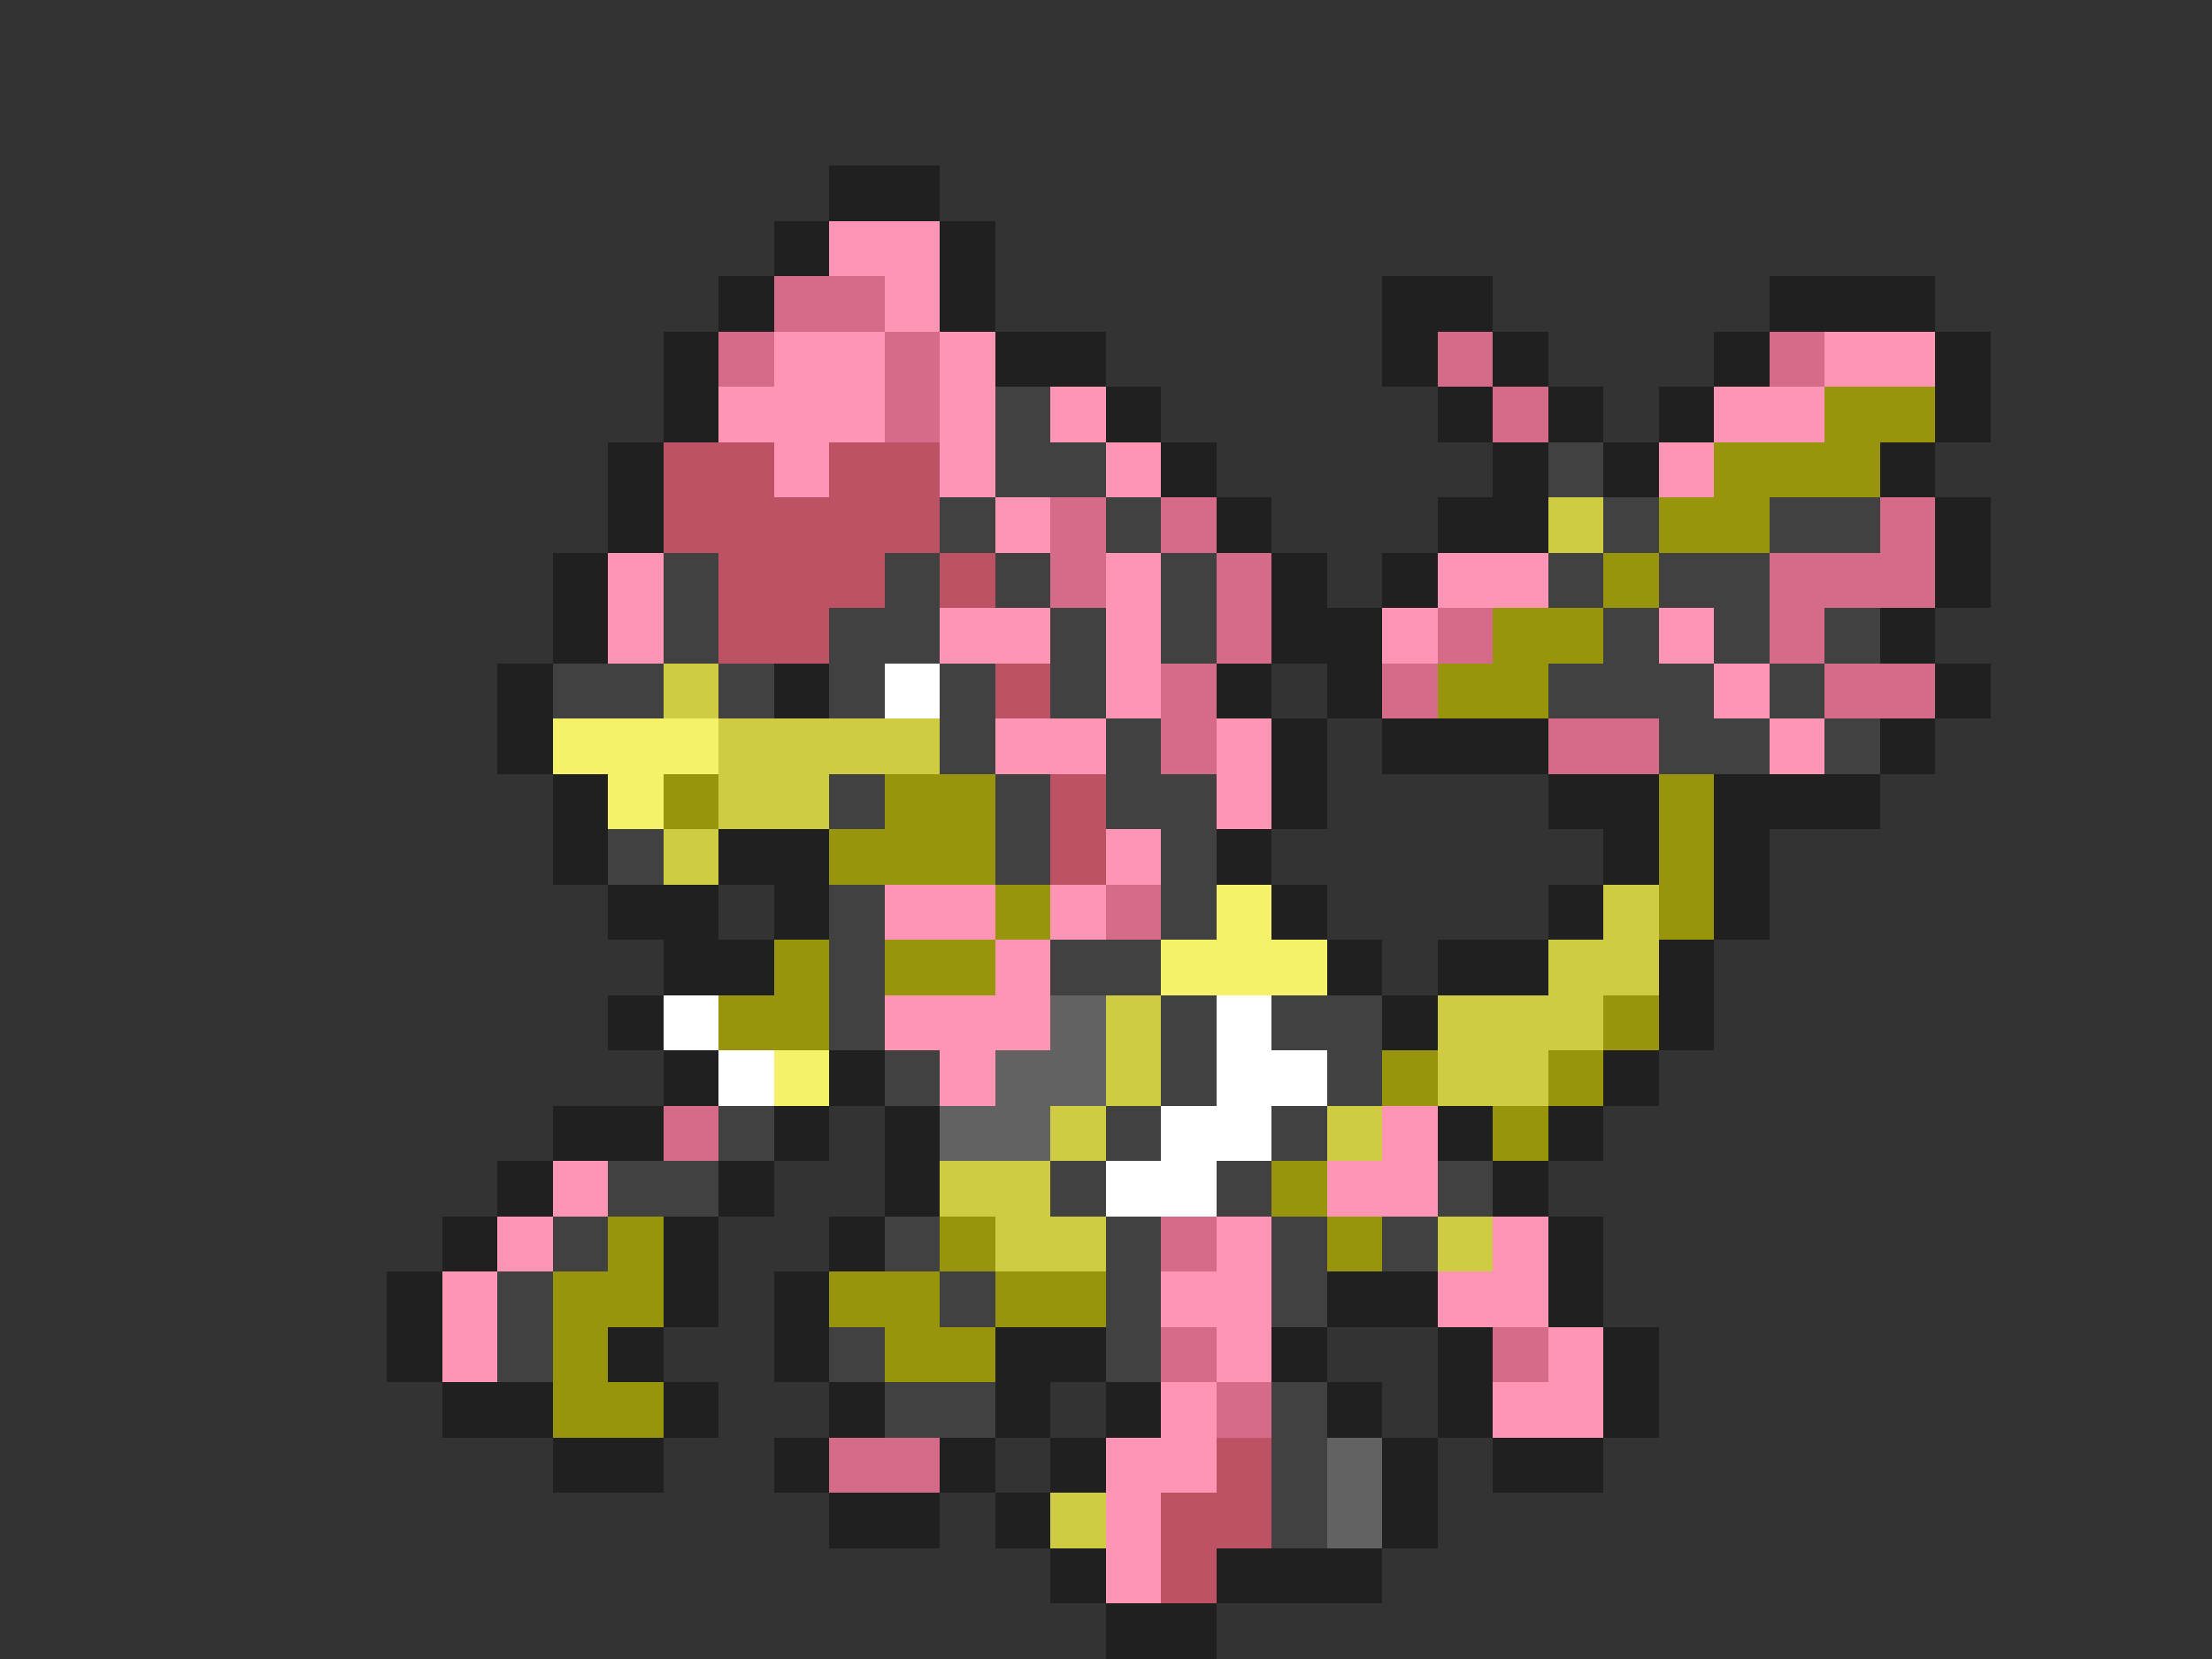 <svg xmlns="http://www.w3.org/2000/svg" viewBox="0 -0.5 40 30" shape-rendering="crispEdges">
<rect x="0" y="-0.5" width="40" height="30" fill="#333333" stroke="none"/>
<path stroke="#202020" d="M15 3h2M14 4h1M17 4h1M13 5h1M17 5h1M25 5h2M32 5h3M12 6h1M18 6h2M25 6h1M27 6h1M31 6h1M35 6h1M12 7h1M20 7h1M26 7h1M28 7h1M30 7h1M35 7h1M11 8h1M21 8h1M27 8h1M29 8h1M34 8h1M11 9h1M22 9h1M26 9h2M35 9h1M10 10h1M23 10h1M25 10h1M35 10h1M10 11h1M23 11h2M34 11h1M9 12h1M14 12h1M22 12h1M24 12h1M35 12h1M9 13h1M23 13h1M25 13h3M34 13h1M10 14h1M23 14h1M28 14h2M31 14h3M10 15h1M13 15h2M22 15h1M29 15h1M31 15h1M11 16h2M14 16h1M23 16h1M28 16h1M31 16h1M12 17h2M24 17h1M26 17h2M30 17h1M11 18h1M25 18h1M30 18h1M12 19h1M15 19h1M29 19h1M10 20h2M14 20h1M16 20h1M26 20h1M28 20h1M9 21h1M13 21h1M16 21h1M27 21h1M8 22h1M12 22h1M15 22h1M28 22h1M7 23h1M12 23h1M14 23h1M24 23h2M28 23h1M7 24h1M11 24h1M14 24h1M18 24h2M23 24h1M26 24h1M29 24h1M8 25h2M12 25h1M15 25h1M18 25h1M20 25h1M24 25h1M26 25h1M29 25h1M10 26h2M14 26h1M17 26h1M19 26h1M25 26h1M27 26h2M15 27h2M18 27h1M25 27h1M19 28h1M22 28h3M20 29h2" />
<path stroke="#ff95b4" d="M15 4h2M16 5h1M14 6h2M17 6h1M33 6h2M13 7h3M17 7h1M19 7h1M31 7h2M14 8h1M17 8h1M20 8h1M30 8h1M18 9h1M11 10h1M20 10h1M26 10h2M11 11h1M17 11h2M20 11h1M25 11h1M30 11h1M20 12h1M31 12h1M18 13h2M22 13h1M32 13h1M22 14h1M20 15h1M16 16h2M19 16h1M18 17h1M16 18h3M17 19h1M25 20h1M10 21h1M24 21h2M9 22h1M22 22h1M27 22h1M8 23h1M21 23h2M26 23h2M8 24h1M22 24h1M28 24h1M21 25h1M27 25h2M20 26h2M20 27h1M20 28h1" />
<path stroke="#d66a89" d="M14 5h2M13 6h1M16 6h1M26 6h1M32 6h1M16 7h1M27 7h1M19 9h1M21 9h1M34 9h1M19 10h1M22 10h1M32 10h3M22 11h1M26 11h1M32 11h1M21 12h1M25 12h1M33 12h2M21 13h1M28 13h2M20 16h1M12 20h1M21 22h1M21 24h1M27 24h1M22 25h1M15 26h2" />
<path stroke="#414141" d="M18 7h1M18 8h2M28 8h1M17 9h1M20 9h1M29 9h1M32 9h2M12 10h1M16 10h1M18 10h1M21 10h1M28 10h1M30 10h2M12 11h1M15 11h2M19 11h1M21 11h1M29 11h1M31 11h1M33 11h1M10 12h2M13 12h1M15 12h1M17 12h1M19 12h1M28 12h3M32 12h1M17 13h1M20 13h1M30 13h2M33 13h1M15 14h1M18 14h1M20 14h2M11 15h1M18 15h1M21 15h1M15 16h1M21 16h1M15 17h1M19 17h2M15 18h1M21 18h1M23 18h2M16 19h1M21 19h1M24 19h1M13 20h1M20 20h1M23 20h1M11 21h2M19 21h1M22 21h1M26 21h1M10 22h1M16 22h1M20 22h1M23 22h1M25 22h1M9 23h1M17 23h1M20 23h1M23 23h1M9 24h1M15 24h1M20 24h1M16 25h2M23 25h1M23 26h1M23 27h1" />
<path stroke="#98950d" d="M33 7h2M31 8h3M30 9h2M29 10h1M27 11h2M26 12h2M12 14h1M16 14h2M30 14h1M15 15h3M30 15h1M18 16h1M30 16h1M14 17h1M16 17h2M13 18h2M29 18h1M25 19h1M28 19h1M27 20h1M23 21h1M11 22h1M17 22h1M24 22h1M10 23h2M15 23h2M18 23h2M10 24h1M16 24h2M10 25h2" />
<path stroke="#bd5265" d="M12 8h2M15 8h2M12 9h5M13 10h3M17 10h1M13 11h2M18 12h1M19 14h1M19 15h1M22 26h1M21 27h2M21 28h1" />
<path stroke="#cfcc44" d="M28 9h1M12 12h1M13 13h4M13 14h2M12 15h1M29 16h1M28 17h2M20 18h1M26 18h3M20 19h1M26 19h2M19 20h1M24 20h1M17 21h2M18 22h2M26 22h1M19 27h1" />
<path stroke="#ffffff" d="M16 12h1M12 18h1M22 18h1M13 19h1M22 19h2M21 20h2M20 21h2" />
<path stroke="#f5f26a" d="M10 13h3M11 14h1M22 16h1M21 17h3M14 19h1" />
<path stroke="#626262" d="M19 18h1M18 19h2M17 20h2M24 26h1M24 27h1" />
</svg>
